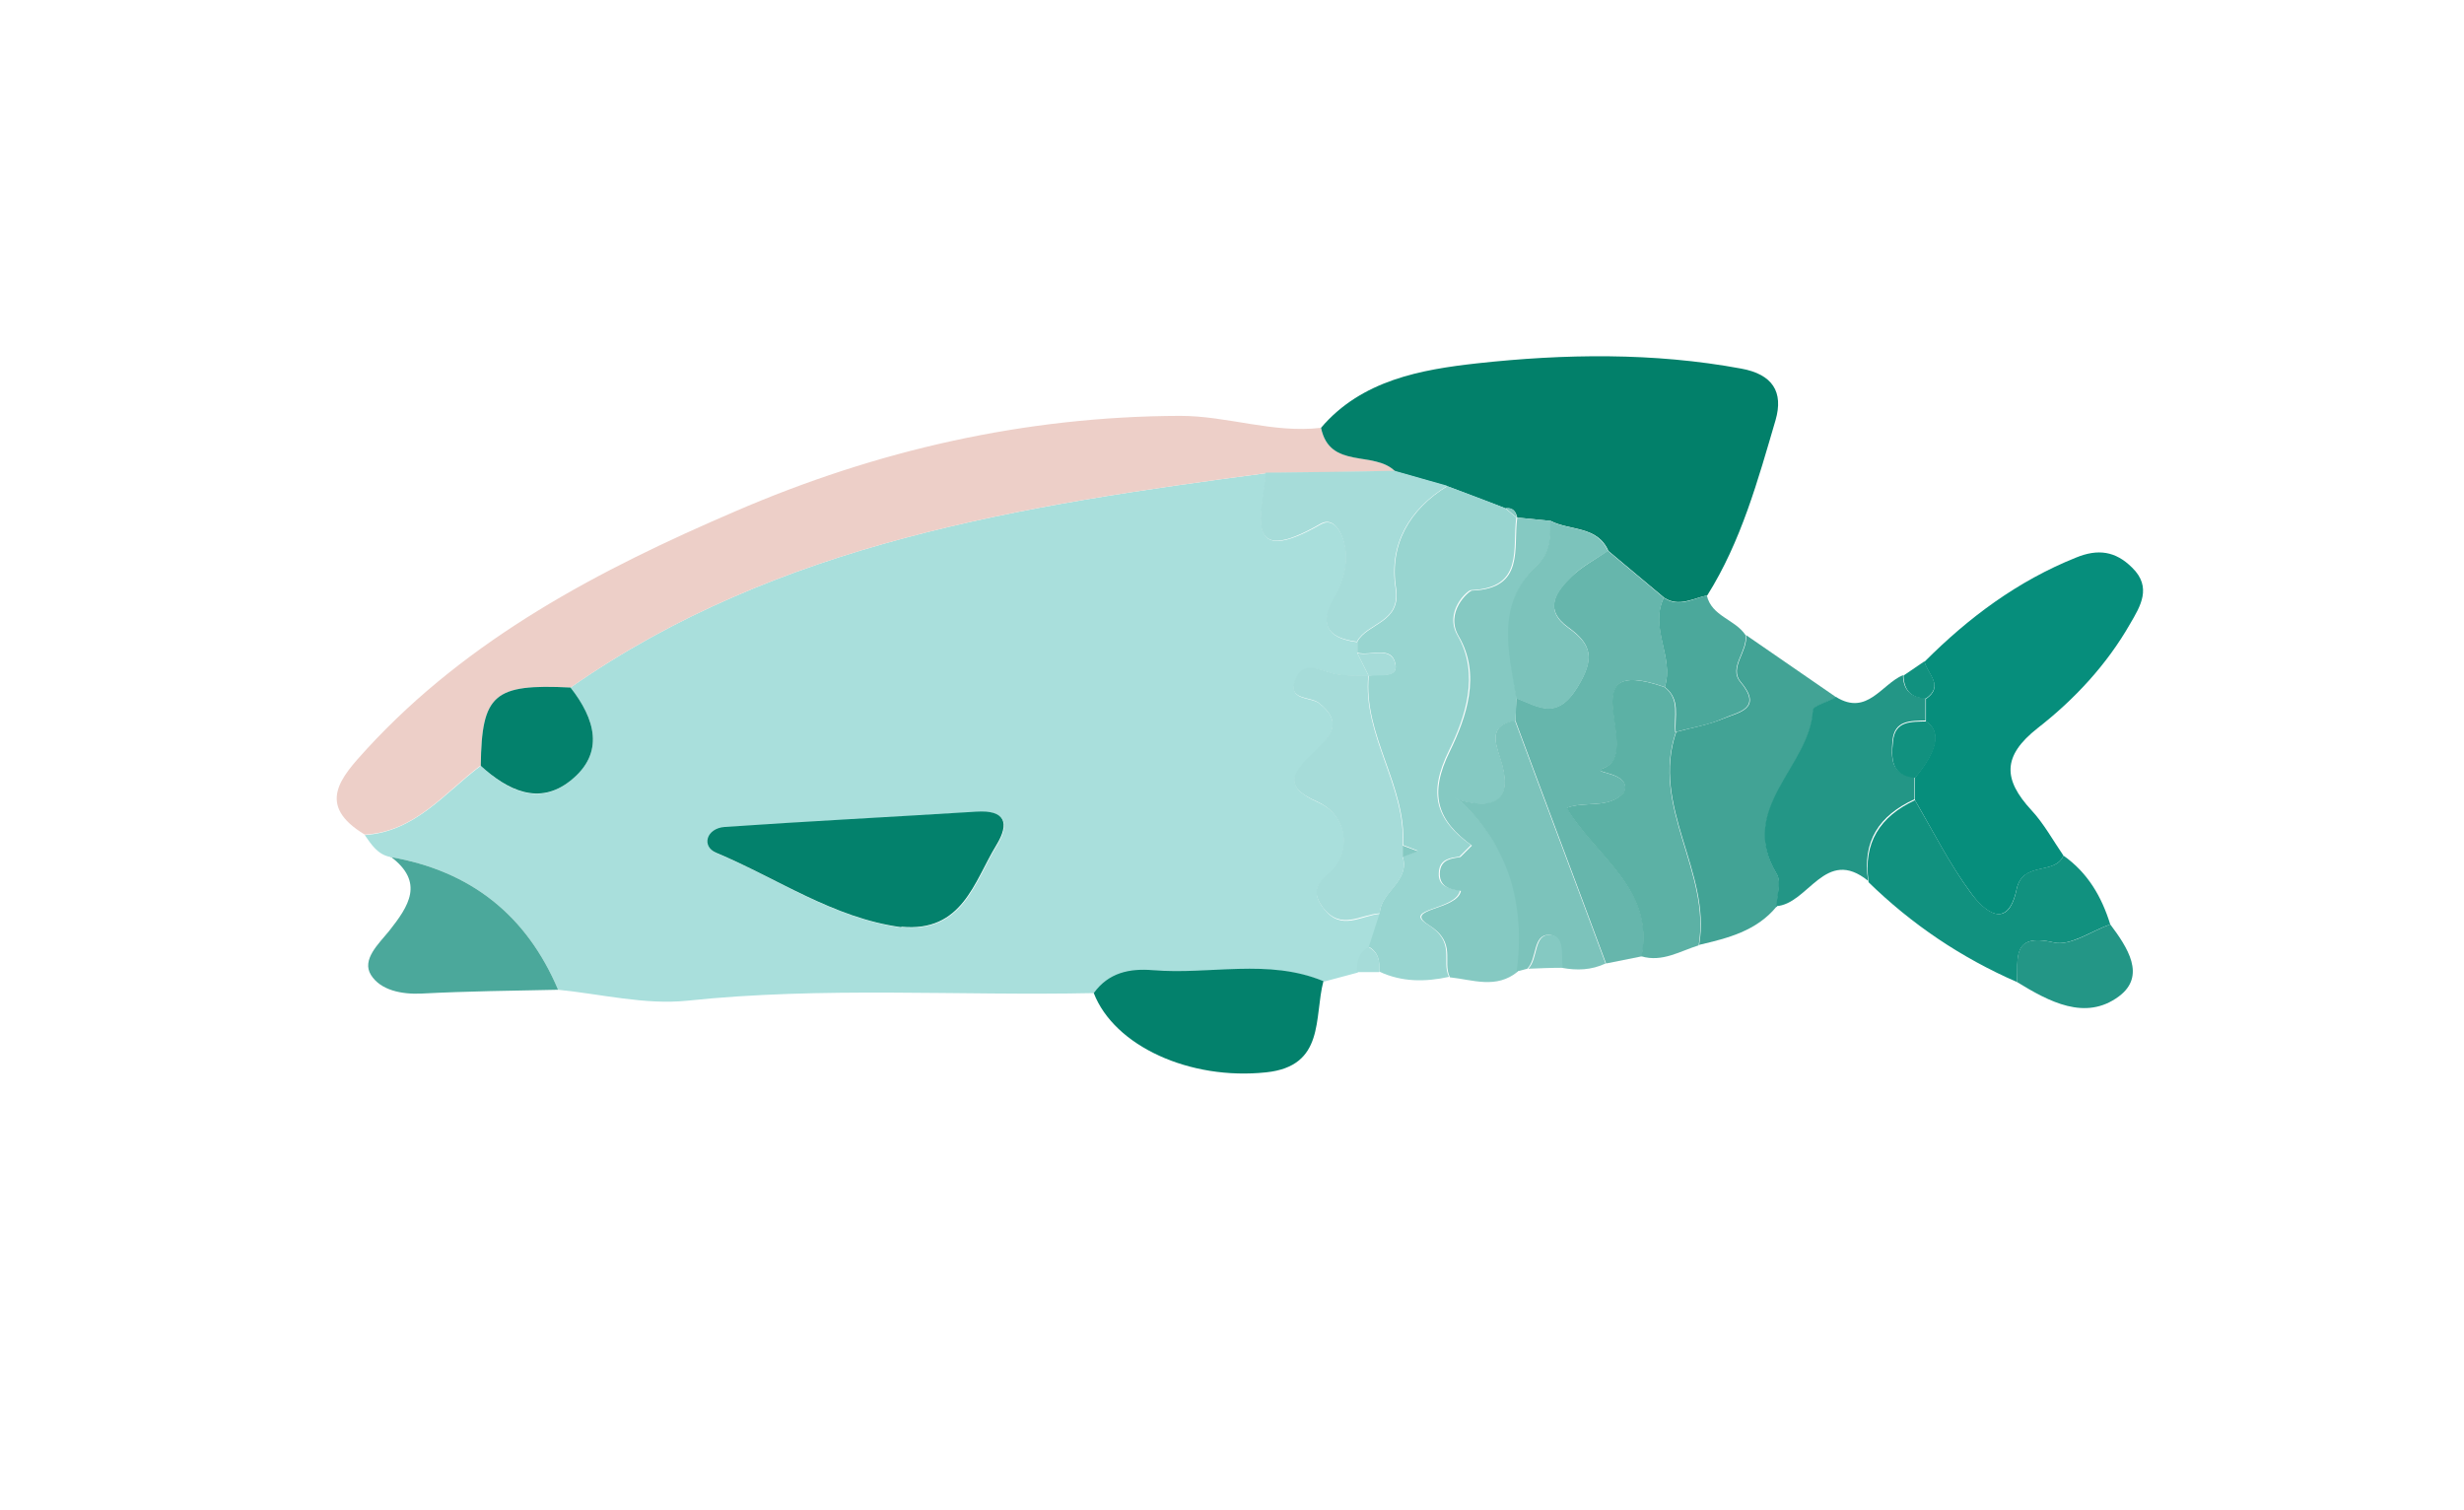 <?xml version="1.0" encoding="UTF-8"?><svg id="Layer_1" xmlns="http://www.w3.org/2000/svg" viewBox="0 0 51.61 31.63"><defs><style>.cls-1{fill:#02806a;}.cls-2{fill:#03816c;}.cls-3{fill:#66b6ac;}.cls-4{fill:#edcfc8;}.cls-5{fill:#7cc3bb;}.cls-6{fill:#98d5d0;}.cls-7{fill:#a6dcd9;}.cls-8{fill:#a9dfdc;}.cls-9{fill:#11917f;}.cls-10{fill:#239686;}.cls-11{fill:#068e7c;}.cls-12{fill:#42a395;}.cls-13{fill:#85c9c2;}.cls-14{fill:#4ba89b;}.cls-15{fill:#5cb1a5;}</style></defs><path class="cls-8" d="M22.91,20.8c-2.84,.06-5.68-.14-8.52,.16-.88,.09-1.8-.14-2.7-.23-.66-1.56-1.83-2.49-3.51-2.78-.27-.05-.4-.26-.54-.46,1.06-.07,1.67-.88,2.43-1.45,.56,.52,1.22,.85,1.88,.31,.73-.58,.51-1.3,0-1.95,4.37-3.05,9.46-3.81,14.57-4.49-.07,.83-.51,2.02,1.15,1.07,.28-.16,.46,.2,.51,.49,.07,.41-.08,.77-.26,1.12-.3,.56-.03,.79,.51,.86,0,.08,0,.16,0,.23l.24,.48h0c-.24-.01-.48,.01-.71-.04-.3-.07-.65-.29-.82,.12-.18,.44,.31,.35,.49,.49,.54,.42,.21,.73-.12,1.05-.39,.37-.68,.68,.09,1.02,.51,.22,.7,.77,.43,1.28-.17,.31-.7,.43-.31,.94,.37,.5,.79,.15,1.19,.12l-.23,.71c-.21,.11-.24,.31-.24,.52l-.71,.19c-1.16-.48-2.38-.13-3.57-.23-.49-.04-.93,.06-1.24,.48Zm-4.02-1.38c1.28,.12,1.52-.94,1.99-1.71,.28-.46,.19-.74-.42-.7-1.76,.11-3.51,.2-5.27,.32-.39,.03-.49,.41-.18,.54,1.29,.54,2.46,1.37,3.88,1.56Z"/><path class="cls-4" d="M26.52,9.91c-5.11,.68-10.2,1.44-14.57,4.49-1.61-.08-1.86,.14-1.88,1.63-.76,.57-1.37,1.39-2.43,1.45-1.03-.62-.5-1.2,.04-1.79,2.14-2.33,4.88-3.76,7.72-4.98,2.96-1.28,6.07-1.99,9.32-2,.99,0,1.95,.37,2.95,.25,.18,.87,1.11,.47,1.55,.91-.9,.01-1.8,.03-2.7,.04Z"/><path class="cls-1" d="M29.22,9.87c-.44-.44-1.37-.03-1.55-.91,.85-1,2.1-1.22,3.27-1.35,1.83-.2,3.69-.23,5.53,.11,.66,.12,.89,.49,.72,1.08-.37,1.26-.72,2.54-1.43,3.67-.3,.06-.59,.25-.9,.05-.39-.33-.78-.65-1.17-.98-.23-.53-.8-.42-1.21-.63l-.7-.07h0c-.03-.13-.09-.21-.24-.19l-1.21-.46-1.09-.31Z"/><path class="cls-11" d="M40.32,13.85c.92-.92,1.94-1.68,3.16-2.17,.46-.19,.83-.14,1.18,.21,.42,.41,.17,.81-.04,1.17-.49,.86-1.17,1.59-1.94,2.19-.75,.59-.72,1.08-.13,1.72,.26,.28,.45,.63,.67,.95-.18,.42-.85,.11-.98,.7-.19,.89-.69,.46-.96,.08-.45-.61-.79-1.29-1.17-1.94v-.47q.71-.87,.23-1.18v-.47c.39-.27,.03-.52-.03-.78Z"/><path class="cls-6" d="M30.31,10.18c.4,.15,.81,.3,1.21,.46l.24,.2h0c-.09,.64,.17,1.48-.95,1.52-.07,0-.57,.45-.28,.95,.47,.81,.16,1.72-.18,2.41-.45,.91-.27,1.45,.46,1.98l-.24,.24c-.19,.03-.4,.05-.43,.3-.04,.32,.19,.37,.44,.41h0c-.08,.42-1.23,.37-.68,.71,.61,.38,.28,.76,.45,1.1-.5,.11-.99,.11-1.46-.11,.01-.21-.01-.4-.22-.52,.08-.24,.15-.47,.23-.71,.02-.45,.64-.66,.48-1.18l.32-.12-.31-.12c.07-1.25-.84-2.3-.72-3.55h0c.21-.04,.61,.06,.56-.23-.07-.42-.52-.17-.8-.25,0-.08,0-.16,0-.23,.22-.4,.93-.39,.81-1.13-.14-.9,.28-1.64,1.08-2.13Z"/><path class="cls-3" d="M33.68,11.54c.39,.33,.78,.65,1.17,.98-.3,.63,.22,1.25,.02,1.87-2.04-.71-.41,1.38-1.28,1.7-.32,.12,.61,.06,.43,.51-.32,.35-.8,.17-1.2,.32,.6,1.02,1.85,1.69,1.57,3.11-.25,.05-.5,.1-.75,.15-.63-1.7-1.27-3.39-1.9-5.09l.02-.47c.47,.18,.85,.47,1.28-.23,.36-.59,.31-.89-.19-1.25-.53-.38-.26-.76,.07-1.07,.22-.21,.51-.36,.76-.54Z"/><path class="cls-12" d="M37.21,18.99c-.42,.51-1.02,.66-1.62,.8,.26-1.53-1.02-2.9-.48-4.46,.33-.09,.68-.15,.99-.28,.31-.13,.84-.2,.36-.77-.25-.3,.16-.64,.11-.98l1.9,1.31c-.17,.09-.49,.18-.49,.28-.06,1.18-1.59,2.04-.76,3.42,.1,.17,0,.45,0,.69Z"/><path class="cls-13" d="M31.76,14.63c0,.16-.01,.31-.02,.47-.54,.09-.44,.41-.31,.79,.26,.81-.03,1.11-.86,.87l-.09-.05,.1,.05c1.05,.98,1.39,2.2,1.21,3.59-.45,.37-.94,.17-1.42,.12-.17-.34,.16-.72-.45-1.1-.55-.35,.6-.3,.68-.71l.05-.1-.05,.1c-.24-.03-.47-.09-.44-.41,.03-.25,.24-.27,.43-.3l.24-.24c-.73-.53-.91-1.07-.46-1.98,.34-.7,.66-1.6,.18-2.41-.29-.5,.21-.94,.28-.95,1.12-.04,.86-.89,.95-1.53,.23,.02,.47,.05,.7,.07,0,.34,.01,.66-.29,.94-.85,.8-.57,1.81-.42,2.78Z"/><path class="cls-10" d="M37.21,18.99c0-.23,.11-.52,0-.69-.83-1.38,.7-2.24,.76-3.42,0-.1,.32-.18,.49-.28,.65,.4,.95-.27,1.4-.46,0,.3,.16,.47,.47,.48v.47c-.31,.01-.65-.01-.69,.42-.03,.36-.04,.72,.46,.76v.47c-.74,.34-1.1,.88-.97,1.71-.9-.73-1.25,.49-1.93,.53Z"/><path class="cls-2" d="M22.91,20.8c.31-.43,.75-.52,1.24-.48,1.19,.1,2.41-.25,3.57,.23-.2,.76,.04,1.78-1.2,1.91-1.6,.17-3.18-.55-3.61-1.66Z"/><path class="cls-15" d="M35.1,15.34c-.53,1.56,.74,2.93,.48,4.46-.39,.12-.76,.36-1.2,.23,.28-1.42-.97-2.09-1.57-3.11,.4-.15,.88,.03,1.2-.32,.19-.45-.74-.4-.43-.51,.87-.32-.76-2.41,1.28-1.7,.34,.25,.19,.62,.23,.95Z"/><path class="cls-9" d="M39.14,18.47c-.12-.82,.24-1.37,.97-1.71,.38,.65,.73,1.34,1.17,1.94,.28,.38,.78,.81,.96-.08,.13-.6,.8-.28,.98-.7,.51,.36,.8,.86,.98,1.44-.4,.14-.84,.46-1.18,.38-.89-.21-.75,.34-.77,.83-1.17-.51-2.21-1.21-3.12-2.1Z"/><path class="cls-14" d="M8.18,17.95c1.68,.29,2.85,1.22,3.51,2.78-.95,.02-1.91,.03-2.86,.08-.42,.02-.86-.07-1.06-.39-.2-.32,.16-.65,.38-.92,.41-.52,.75-1.02,.03-1.56Z"/><path class="cls-5" d="M31.77,20.34c.18-1.39-.16-2.61-1.21-3.59h0c.83,.24,1.13-.06,.86-.87-.12-.37-.22-.69,.31-.79,.63,1.7,1.27,3.39,1.9,5.09-.3,.14-.6,.15-.92,.09-.03-.26,.05-.68-.27-.69-.34,0-.24,.5-.45,.71l-.23,.06Z"/><path class="cls-14" d="M35.1,15.34c-.03-.33,.11-.69-.23-.95,.2-.63-.33-1.24-.02-1.87,.31,.21,.61,.02,.9-.05,.1,.44,.59,.5,.81,.83,.05,.34-.36,.68-.11,.98,.48,.57-.05,.63-.36,.77-.31,.14-.66,.19-.99,.28Z"/><path class="cls-10" d="M42.25,20.57c.02-.49-.13-1.04,.77-.83,.35,.08,.79-.24,1.18-.38,.36,.48,.76,1.08,.18,1.51-.7,.52-1.46,.11-2.13-.3Z"/><path class="cls-13" d="M32.01,20.29c.21-.21,.11-.72,.45-.71,.32,0,.24,.43,.27,.69-.24,0-.48,.01-.72,.02Z"/><path class="cls-9" d="M40.34,14.63c-.31-.01-.46-.17-.47-.48l.44-.3c.06,.26,.42,.51,.03,.78Z"/><path class="cls-7" d="M28.67,19.84c.21,.11,.24,.31,.22,.52-.16,0-.31,0-.47,0,0-.21,.03-.41,.24-.52Z"/><path class="cls-2" d="M18.88,19.42c-1.42-.19-2.59-1.02-3.88-1.56-.31-.13-.21-.51,.18-.54,1.75-.12,3.51-.21,5.27-.32,.61-.04,.7,.24,.42,.7-.47,.77-.71,1.83-1.99,1.71Z"/><path class="cls-7" d="M29.38,17.95c.16,.52-.46,.73-.48,1.18-.4,.02-.81,.37-1.19-.12-.38-.51,.14-.63,.31-.94,.27-.5,.08-1.05-.43-1.28-.77-.33-.48-.65-.09-1.02,.33-.32,.67-.62,.12-1.05-.18-.14-.67-.05-.49-.49,.17-.42,.52-.19,.82-.12,.23,.05,.47,.03,.71,.04-.12,1.26,.79,2.31,.72,3.55v.24Z"/><path class="cls-7" d="M30.31,10.18c-.8,.49-1.22,1.23-1.08,2.13,.12,.74-.59,.72-.81,1.13-.54-.07-.81-.3-.51-.86,.19-.35,.33-.71,.26-1.12-.05-.29-.23-.65-.51-.49-1.66,.96-1.22-.24-1.15-1.07,.9-.01,1.8-.02,2.7-.04,.36,.1,.73,.21,1.09,.31Z"/><path class="cls-2" d="M10.07,16.03c.02-1.49,.27-1.71,1.88-1.63,.51,.65,.73,1.37,0,1.95-.66,.53-1.32,.2-1.88-.31Z"/><path class="cls-7" d="M28.43,13.68c.28,.07,.73-.17,.8,.25,.05,.29-.35,.19-.56,.23l-.24-.48Z"/><path class="cls-5" d="M31.76,14.63c-.16-.97-.44-1.97,.42-2.78,.3-.28,.29-.6,.29-.94,.4,.21,.98,.1,1.21,.63-.26,.18-.55,.32-.76,.54-.32,.32-.6,.69-.07,1.07,.5,.36,.56,.65,.19,1.25-.43,.7-.81,.41-1.28,.23Z"/><path class="cls-13" d="M31.77,10.84l-.24-.2c.15-.02,.22,.07,.24,.2Z"/><path class="cls-9" d="M40.11,16.29c-.5-.04-.5-.4-.46-.76,.04-.44,.38-.41,.7-.42q.48,.32-.23,1.18Z"/><path class="cls-13" d="M29.38,17.95v-.24l.32,.12-.32,.12Z"/><path class="cls-5" d="M30.81,17.71l-.24,.24,.24-.24Z"/><path class="cls-5" d="M30.58,18.65l.05-.1-.05,.1h0Z"/><path class="cls-6" d="M30.57,16.76l-.1-.05,.09,.05h0Z"/></svg>